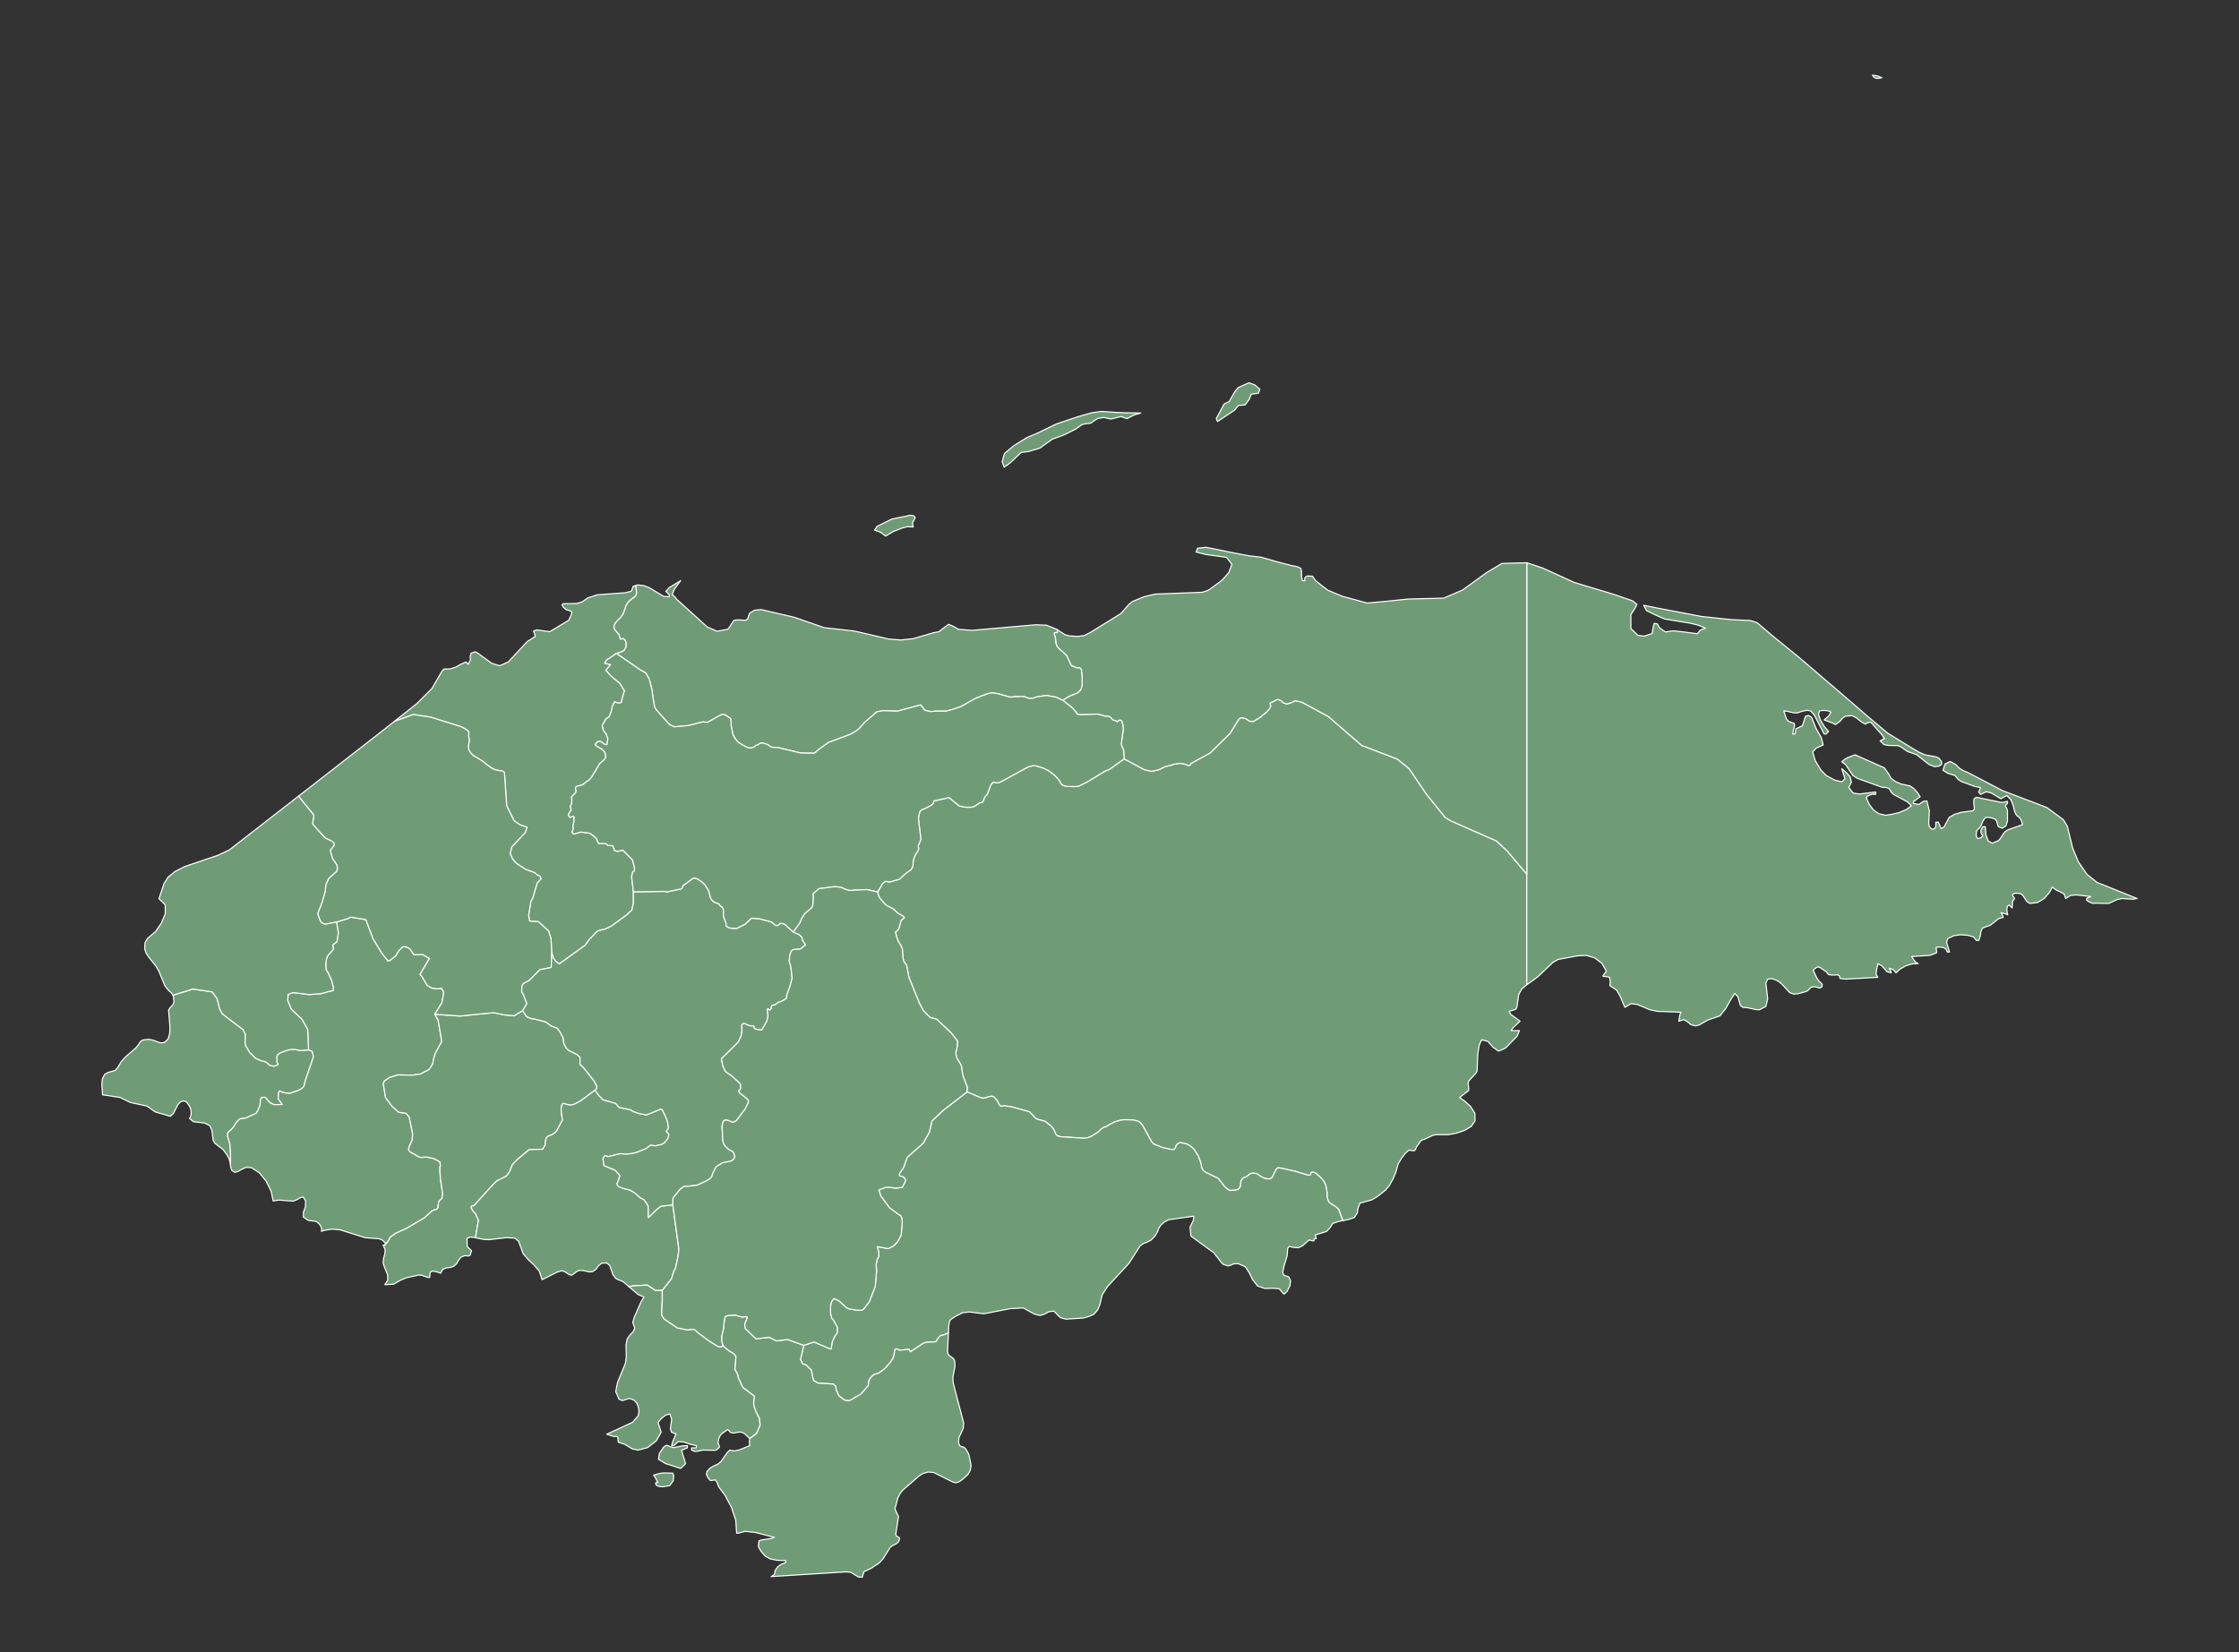 <?xml version="1.0"?>
    
<!--********* Copyright (c) 2024 Pareto Softare, LLC DBA Simplemaps.com ***************************************
************* Free for Commercial Use, full terms at  https://simplemaps.com/resources/svg-license ************
************* Attribution is appreciated! https://simplemaps.com *******************************************-->

<svg baseprofile="tiny" fill="#6f9c76" height="738" stroke="#ffffff" stroke-linecap="round" stroke-linejoin="round" stroke-width=".5" version="1.2" viewbox="0 0 1000 738" width="1000" xmlns="http://www.w3.org/2000/svg">
 <rect width="100%" height="100%" fill="#333333" stroke="none"/>
 <g id="features">
  <path d="M77.2 444.6l2.2-0.7 4.7-1.4 1.9-0.7 8.8 1.3 2.2 3.1 1.1 4.5 1.2 2.2 9.3 7.1 1 2-0.1 4 0.2 1.1 1.9 3.1 2.6 2.6 2.6 1.1 2 0.5 1.7 1.5 1.8 0.4 1.5-0.5 0.4-0.2-0.1-0.5-0.4-0.5 0-0.6-0.1-1.8 0.5-1.2 1.1-0.7 2.4-0.9 1.4-0.4 1.3-0.2 1.2 0 2.8 0.5 3.5-0.3 1.4 0.5 0.3 0.3 0.5 2.3-3.8 11.2-0.3 1.7-0.5 0.7-0.8 0.7-1.2 0.7-4.2 1.4-3.1-0.5-1-0.6-0.3 0-0.2 0.3-0.3 1.4 0 1.1 0 0.7 1.8 2.5-3.7 0.1-1.7-0.8-0.8-0.8-1.4-1.7-1 0-0.9 0.3-0.3 1.5-0.2 1.9-0.9 2.1-0.7 1.3-4.8 2.2-2.4 0.3-0.9 0.7-0.9 1-1.3 2.1-0.9 1-1 0.8-0.6 0.8-0.1 1.2 1.1 3.7 0.3 4.8-0.1 4.1-0.1-0.7-0.6-1.9-1.3-2.2-1.3-1.7-3.7-2.8-0.7-1.3-0.6-4.6-0.9-1.9-2.3-1.2-5-0.6-1.7-1.4 0.6-1.5 0.1-1.5-0.3-1.5-0.7-1.4-0.8-1.1-0.8-0.7-0.8-0.2-1.3 0.4-1.2 1.2-2.1 4.1-1.3 1.2-6.8-2-3.7-2.6-7.4-1.6-4.5-2.2-5.7-0.9-2.2-0.3-0.3-4.7 0.2-2.4 1-2 1.5-0.9 3.2-0.9 1.2-1.3 1.5-2.6 2-2.2 4.5-3.9 1.4-1.7 0.7-1.2 1.1-0.7 2.5-0.3 1.8 0.3 3.6 1.3 1.7-0.2 1.7-1.6 0.7-2.5 0.1-2.7-0.6-7.6 0.5-0.9 1.5-1.7 0.4-1.2-0.3-2.6-0.2-0.3z" id="HNOC" name="Ocotepeque">
  </path>
  <path d="M102.9 520l0.1-4.1-0.3-4.8-1.1-3.7 0.1-1.2 0.6-0.8 1-0.8 0.9-1 1.3-2.1 0.9-1 0.9-0.7 2.4-0.3 4.8-2.2 0.7-1.3 0.9-2.1 0.2-1.9 0.3-1.5 0.9-0.3 1 0 1.4 1.7 0.8 0.8 1.7 0.8 3.7-0.1-1.8-2.5 0-0.7 0-1.1 0.3-1.4 0.2-0.3 0.3 0 1 0.6 3.1 0.5 4.2-1.4 1.2-0.7 0.8-0.7 0.5-0.7 0.3-1.7 3.8-11.2-0.5-2.3-0.3-0.3-1.4-0.5-0.4-9.1-1.8-3.2-1-1.6-4.5-4.2-1.6-3.9 0-0.6 0.2-2.2 2.2-0.8 7.3 0.9 5.2-0.4 4.2-1.2 1.1-0.1 0.1-0.9 0-0.9-0.7-2.7-1.5-3.4-1-1.6-0.1-2.3 0.2-2 0.4-1.2 0.6-1.1 0.8-0.8 1.1-1.3 0.3-0.7-0.3-1.6 1.9-1.4 0.6-4-0.8-4.8 5.2-1.6 1.1-0.6 6.8 1.1 3.2 8.5 4 6.6 2.7 3.4 1.1-0.4 2.3-1.9 1.5-2.4 1.6-1.6 1.3-0.1 1.6 0.7 0.4 0.3 1.8 2.6 3.9-0.1 3 1.8-4.2 7.1 0.9 1 2.3 3.9 2.1 1.2 2.5 0.3 1.8-0.2 1 1.8-0.8 4.6-3.2 5.2 1.5 2.7 1.6 9.5-2.9 5.3-0.8 2.8-0.3 1.8-1.5 2.5-4 2.1-3.5 0.5-6.6-0.1-3.6 1.1-2.4 1.6-0.5 1.2 1 6.2 2.9 3.9 3 2.7 3.2 0.4 0.5 0.5 1 1.3 1.5 7.5-0.2 2.7-1.4 3.1-0.2 1.1 0.4 0.8 0.7 0.5 0.8 0.5 0.9 0.4 0.9 0.6 0.9 0.5 0.7 0.2 0.6 0.1 0.7-0.2 0.7 0 0.9 0 3.2 0.7 2.6 1.5 0.2 1.6-0.2 0.6 0 1.4 0 0.7 0.2 3.2 1 6.6-0.3 2.2-0.5 0.4-0.8 0.8-0.2 0.7-0.2 0.9 0 1.2-0.4 0.6-0.4 0.3-0.7 0.1-1.3 0.6-3.3 3-8.1 4.8-4.7 2.1-2.5 1.8-0.4 0.7-0.1 0.4-1.6 2.2-0.3 0.2 0-0.1 0.1-0.3 0.1-0.5-1.3-1.3-1.4-0.6-6.4-0.5-11.1-3.5-3.7-0.3-3.7 0.6-0.9 0.4 0-0.3 0.1-0.8-0.4-1.2-0.7-1-1-0.9-0.7-0.3-3.2-0.4-2.2-1.5 0-2.1 0.9-2.5 0.1-2.6-1-1.7-1.3 0.2-1.5 0.9-1.7 0.7-6.4-0.5-2.6 0.4-0.9-4.3-2.2-4.5-3.1-3.8-3.6-2.3-2.3-0.1-2 0.9-1.7 1-1.4 0.3-1.3-0.9-0.5-1.6-0.1-1.2z" id="HNLE" name="Lempira">
  </path>
  <path d="M171.9 556.2l0.3-0.2 1.6-2.2 0.1-0.4 0.4-0.7 2.5-1.8 4.7-2.1 8.1-4.8 3.3-3 1.3-0.6 0.7-0.1 0.4-0.3 0.4-0.6 0-1.2 0.2-0.9 0.2-0.7 0.8-0.8 0.5-0.4 0.3-2.2-1-6.6-0.2-3.2 0-0.7 0-1.4 0.2-0.6-0.2-1.6-2.6-1.5-3.2-0.7-0.9 0-0.7 0-0.7 0.2-0.6-0.1-0.7-0.2-0.9-0.5-0.9-0.6-0.9-0.4-0.8-0.5-0.7-0.5-0.4-0.8 0.2-1.1 1.4-3.1 0.2-2.7-1.5-7.5-1-1.3-0.5-0.5-3.2-0.4-3-2.7-2.9-3.9-1-6.2 0.5-1.2 2.4-1.6 3.6-1.1 6.6 0.1 3.5-0.5 4-2.1 1.5-2.5 0.3-1.8 0.8-2.8 2.9-5.3-1.6-9.5-1.5-2.7 11.4 0.8 8.5-0.9 6.4-0.6 4.9 1 4.3 0.4 1-0.7 2.7-1.6 2 2.8 0.8 0.3 1.4 0.5 1.1 0.1 5 1.3 2.5 1.8 2.7 1 1.3 1.8 1.2 2.3 0.2 0.6 0.1 1.5 0.3 1 1 1.8 1.1 1 3.5 1.7 0.9 0.8 0.6 0.6 0 1.5-0.1 1.5 1.7 1.6 4.7 6 1.1 2.1 0.1 0.5-0.1 0.5-0.1 0.4-0.6 0.5-6.5 4.8-1.8 1-1.8 0.8-1.5 0-1.1-0.2-1-0.4-0.8 0-0.4 0.8-0.3 2 0.6 4.6-2.4 4.5-0.8 1-1.4 1-1.7 0.6-0.9 0.8-0.5 1.9 0.1 1.1-1.2 2.1-6.1 0.2-5 4.2-2.4 2.4-1.3 3.2-1.2 1.7-0.4 0.4-4.2 2.1-1.5 1.5-8 8.8-0.9 0.9-0.5-0.2-0.4 0.4 0 0.7 0.9 1.5 1 1 1.3 2.9-1.3 7.5 0.2 0.3 0 0.1-0.3-0.1-2.2-0.3-1.5 0.6 0 0.5 0.1 3 0.3 0.5 1.3 1.2 0.3 0.4-0.7 2.1-1 0.2-1.2-0.2-1.8 0.7-0.9 1.1-0.6 1-0.5 0.9-1.2 1.1-1.6 0.5-1.7 0.2-1.6 0.6-1 1.8-1-0.4-1.1-0.3-1.2-0.2-0.9 0.1-0.5 0.5-0.1 0.9 0 0.9-0.2 0.4-1-0.1-2.4-0.9-1.4-0.1-5.8 1.3-2.7 1.2-2.7 1.6-3.9 0.2 1.3-2.1-0.1-2.4-1.6-3.9-0.4-1.5 0.3-2.2 0.5-1.8 0.1-1.8-0.7-1.6-0.2-0.4 0.6 0.1 0.2-0.1z" id="HNIN" name="Intibucá">
  </path>
  <path d="M212.6 553l0-0.1-0.2-0.3 1.3-7.5-1.3-2.9-1-1-0.9-1.5 0-0.7 0.4-0.4 0.5 0.2 0.9-0.9 8-8.8 1.5-1.5 4.2-2.1 0.4-0.4 1.2-1.7 1.3-3.2 2.4-2.4 5-4.2 6.1-0.2 1.2-2.1-0.1-1.1 0.5-1.9 0.9-0.8 1.7-0.6 1.4-1 0.8-1 2.4-4.5-0.6-4.6 0.3-2 0.4-0.8 0.8 0 1 0.4 1.1 0.2 1.5 0 1.8-0.8 1.8-1 6.5-4.8 1.5 2.2 2 2.1 5.7 1.6 0.2 0.3 1.3 1.5 0.4 0.1 4.5 0.9 1.6 0.9 2.9 1 1.6 0.2 1.2 0.3 6.5-2.7 0.7 0.5 1.8 3.9 0.4 1.2 0.5 2.9-1 1.6 1.2 1.2-0.5 1.9-1.4 1.8-0.6 0.5-1.3 0.5-2.3 0.5-2.2-0.3-1.9 1.5-1.4 0.6-3.1 1.2-1.8 0.4-2.3 0.3-3-0.2-5.4 1.3-0.9-0.3-0.2 0-0.4 0-0.3 0.3-0.5 1 0.5 3 5 2.1 2.1 2.4-0.8 2.4-0.3 0.6-0.2 0.7 0.2 0.6 0.5 0.6 2.4 0.9 1.5 0.3 1.7 0.6 1.6 1 2.5 2.2 1.6 0.8 1 1.4 0.9 1.5 0.1 5.1 3.8-3.7 1.9-1.4 5.2-0.5 2.7 19.7-0.3 2.9-1.1 5.3-0.4 1-0.4 0.6-1.1 3.5-4.1 5.2-3.1 0-3.6-2.4-6 0.3-2.2 0.4-2.3-2-0.9-0.5-2-0.8-0.8-0.5-1.2-1.7-1.4-4-1.4-1.1-2.2 0.1-1.4 1.2-1.2 1.6-1.5 1-1.4 0.1-2.8-0.6-1.5-0.1-1.1 0.4-1.9 1.4-0.7 0.4-1-0.3-2.1-1.4-0.8-0.2-0.4-0.1-2.1 0.6-6.7 3.4-1.2-3.8-2.4-2.8-2.7-2.5-2.1-2.5-2.1-5.6-1.7-1.4-3.8-0.2-7.6 0.9-2.4-0.1-3.5-0.7z" id="HNLP" name="La Paz">
  </path>
  <path d="M280.9 574.8l2.2-0.4 6-0.3 3.6 2.4 3.1 0 0 4.4-0.3 6.5 1.1 1.8 5.9 4 4.5 0.9 2.7-0.3 0.5 0.2 0.7 0.5 0.4 0.5 5.2 3.9 3.8 2.4 1.5 0.5 1.1-0.7 0.3 0.4 2.6 2.1 1.2 0.6 1 0.8 0.7 1-0.4 5.9 0.7 1.1 0.6 1.3 0.1 1 2.1 4.5 5.2 3.9-0.4 3.1 0.2 1.4 0.8 2.3 1.6 3.1 0.3 3.1-1.6 3.7-3 2.2 0 0.1-2.1-2-1-0.7-1.4-0.3-2.9 0.5-1.1-0.2-1.4-1.4-2.5 1.8-0.8 0.8-0.7 1.5-0.3 2 0.5 1.1 0.1 0.8-1.4 1.2-0.9 0.1-5.1-0.1-2.3 0.5-1.3 0.1-1.4-0.6 0-1 2.1 0 0-1-2.7-0.6-2.9-1-2.5-0.2-1.9 1.8-1 0 0.3-1.4 1.6-3.8-2-0.8-0.5-1.6 0.6-4.2-0.8-2.3-1.8 0.4-2.1 1.7-1.4 1.7 1.4 4.3-2.2 3.9-3.9 3-4.2 1.1-2.6-0.5-3.4-2.1-2.8-0.9-0.2-1.1 0-1-0.5-0.5-1.4 0-1-0.3-2.1-0.7 11.5-5.3 2.5-2.9 0.4-1.9-0.3-2-0.7-1.8-1.2-1.3-2.1-0.8-3.1 1-1.5-0.6-1.5-3.4 0.8-4.1 3.5-8.5 0.4-2.7-0.1-5.6 0.5-2.6 1.3-1.9 1.4-1.4 0.7-1.6-0.9-2.5 0.7-2.4 3-6.8 1.3-2.2-2.6-1.1-4.1-3.5z m19.6 83.3l0.4 1.1-0.2 2.3-1.6 2.2-3.2 0.5-1.7-0.2-0.7-0.3-0.6-0.5 0-0.9 1 0-0.5-0.8-0.9-1.7-0.6-0.8 2.4-0.7 1.9-0.3 4.3 0.1z m-1.1-11.8l1.5 0.4 3.9-0.8 2.2-0.1 0 1-2.6 1.1 1.8 6-2.2 2.1-6.8-2.2-3.1-1.9 0.4-2.6 1.9-2.8 1.3-0.9 1.7 0.7z" id="HNVA" name="Valle">
  </path>
  <path d="M681.9 439.9l-0.3 0.2-2 1.8-1.3 2.4-0.8 5.6-0.4 0.9-0.8 0.3-2.3 0.7 0.8 1.4 4.1 3-3.2 3-0.8 1.2 3.7 0-0.2 0.5-0.8 2-5.2 5.3-3.1 1.4-2.5-1.8-2.3-2.6-2.7-0.7-1.1 2.2-0.7 4.1-0.3 7.7-0.5 0.9-3.3 3.6-0.2 1 0.3 2.3-0.1 0.9-4 3.1 2.3 1.6 2.6 2.4 1.9 3 0.1 3.4-1.7 2.5-3 1.8-3.6 1.2-3.6 0.7-5.5 0-1.5 0.3-3.5 1.7-1.4 0.4-0.8 0.8-0.6 1-1 1.3-0.4 1.1-0.4 0.5-0.6 0.1-1.6-0.3-0.6 0.2-1.4 1.3-1.7 2.2-1.4 2.4-1.1 3.8-1.2 2.9-1.6 2.9-1.7 2.1-3.8 3-2.4 1.4-5.3 1.5-0.8 2-0.4 2.4-1.3 2-2.7 0.9-2.4 0.5-0.1-0.1-1.8-4.9-0.6-0.6-1.1-0.9-1.2-0.7-1.5-1.1-0.5-1.2-0.3-1.5 0-1.7-0.6-3.2-0.9-1.8-1.4-1.6-2.3-2-1.2-0.4-0.7 0.2-0.3 1.1-0.4 0.1-1-0.1-5.6-1.7-6.9-1.5-0.9 0.1-0.6 0.7-1.7 3.5-0.7 0.5-0.9 0.2-1.9-0.3-1.5-0.8-1.9-1.3-1.4-0.2-1.2 0.1-0.7 0.4-0.5 0.5-0.7 0.5-1.5 0.6-0.5 0.5-0.3 0.5-0.3 0.7-0.1 1.6-0.2 0.7-0.4 0.6-0.7 0.6-1.1 0.3-2 0.1-1-0.2-1.7-1.4-2.9-3.8-5.5-2.6-1.2-0.9-0.7-1.2-0.2-1.4-0.6-2-0.8-2-1.9-3-1.5-1.3-1.5-0.9-2.6-0.6-0.6 0-0.7 0.2-0.5 0.4-0.4 0.5-0.5 1.3-0.5 0.6-1.3 0-3.7-0.8-4.1-1.6-1-1.1-3.9-7.1-1.3-1.6-1.3-0.6-1.9-0.4-3.8-0.1-1.5 0.2-2.8 0.8-2.1 1.1-1.6 1-0.8 0.2-0.8 0.4-0.7 0.5-1.4 1.4-3.3 2-1.1 0.4-1.7 0.3-10.7-0.7-1.3-0.4-0.7-0.6-0.9-2.1-0.7-1-0.6-0.7-2.7-2.1-3.4-0.9-0.6-0.3-2.9-3-8.2-2.3-3.1-0.4-1 0.2-0.7-0.1-0.6-0.7-0.7-1.5-1.4-1.7-0.7-0.4-0.5-0.1-1.6 0.3-0.4 0.2-0.5 0.2-1.4 0.2-0.9-0.2-6.2-2.6 0.1-2.1-1.9-5.1-0.4-2.1-0.3-2.2-0.5-1.1-1.5-2.4-0.4-1.4-0.1-1.3 0.6-2.4 0.1-2.7-2.8-3.6-5-4.7-1.4-1.4-2.8-0.7-1.3-1.1-2-2.2-1.7-3.2-4.6-11.3-1.1-5.6-1.2-1.6-0.4-1.6-0.3-4.1-0.7-1.6-1-1.6-0.5-1.1-0.9-3.2 1.4-1.2 1.2-4.1 1.4-1.1-0.3-0.4-0.6-0.5-2.1-1.2-1.7-1.7-3.4-1.8-1.3-1.3-1.5-1.9-0.6-1-0.4-1.7 2.1-3.7 0.5-0.5 0.9-0.6 0.7 0.1 1.1 0.2 4.4-1.2 2.9-2.7 2.2-1.5 0.8-1.3 0.2-1.2 0-1 0.2-1 0.3-1 0.6-1.4 1.1-1.6 0.3-0.9-0.1-0.6-0.1-0.6 0.1-0.4 1.1-2.6-1.1-9.1 0.1-1.2 0.5-2.1 0.5-0.6 0.6-0.4 1-0.3 2.1-1.1 0.5-0.2 1.3-1 0.3-1.2 6.8-1.5 4.5 3.7 1.2 0.3 1.6 0.3 2.7 0 1.1-0.3 0.9-0.5 1.5-1.1 1.5-0.4 0.9-2.2 1.2-1.4 1.4-3.8 0.6-0.9 0.7-0.6 0.6 0.1 0.7 0.2 0.8 0 1.1-0.4 12.3-6.7 1.9-0.5 1.6 0 3.5 1.1 2.1 1.1 1.8 1.3 1.4 1.2 1.2 1.3 0.7 1 0.4 0.9 0.9 0.8 1.7 0.5 3.5 0.1 1.9-0.2 3.8-1.9 8.1-4.9 1.8-0.7 6.6-4.7 8.9 4.8 3.4 0.8 3.3-0.8 2.8-1.4 2.4-0.5 1.3-0.5 2.6-0.4 1.4 0.1 1.2 0.3 1.1 0.5 0.9 0 0.6-0.9 8.4-4.6 8.9-8.7 3.6-5.8 0.6-0.9 1-0.4 1 0.2 1 0.3 1.7 1.1 1.6 0.1 2.9-1.8 3.1-2.5 1.2-1.4 0.5-1.1-0.3-1.4 3.2-1.6 0.8 0.1 1 0.4 0.9 0.9 1.5 0.6 1.1-0.3 1.5-0.5 1.2-0.7 3.1 0.7 11.8 6.4 14.9 12.9 15.9 6.1 5.2 4.2 7.8 11.5 8.4 10.4 2.5 1.5 20.4 9 4.8 4.5 8.7 10.3 0 13.3 0 35.9 0 0.2z" id="HNOL" name="Olancho">
  </path>
  <path d="M681.9 439.9l0-0.2 0-35.9 0-13.3 0-139.1 7.2 2.4 14 6.4 17.6 5.3 8.4 2.9 2 1.6-0.9 1.8-1.8 2.8 0 2.4 0 3.8 3.1 3 2.8 0.4 3.6-1.2 0.5-3.1 0.4-1.4 1.4 0.2 1 1.8 2.6 1.8 3.7-0.5 3.5 0.4 7.1 0.9 1.3-1.6 2.3-0.9-3.1-1.3-3.7-0.9-11.5-1.9-4.3-1.9-3.7-1.8-1.3-2.4 5.9 1.2 20 3.8 13.1 1.4 8.7 0.4 3 1 7.9 6.7 10.7 8.7 15.8 13.5 15.4 13.3 8.6 7.2 11.1 6.8 2.7 1.6 2.7 1.2 5.1 0.9 1.3 0.7 1 1.4 0.1 1.2-1 0.8-2.1 0.3-2.6-1-5.5-4.4-4.1-1.4-2.8-2-1.4-0.6-4.4-0.1-1.9-0.4-1.7-1.7 0.7-0.2 0.6-0.5 0.7-0.2-1.3-1.9-4.8-5.4-1 0-1.6 0.8-1.9-1.2-2.1-1.7-1.9-0.9-3 0.3-1.3 1-1.1 1.3-2 1.4-1-0.6-4-1.5 1.9-1.6 0.7-1 0.4-0.9-0.7-0.4-1.6-0.3-1.7 0-1.1 0.2-0.4 1.6 0.9 2.6 1.7 2.8 1.9 2.2-0.4 0.3-0.1 0.1-0.2 0.2-0.3 0.5-1 0-4.4-8.5-1.6-1.8-1.6-0.3-2 0.4-2.5 0.8-1.7-0.1-2.5-0.6-1.7-0.2 1.1 3.4 0.9 1.2 2.7 1 0.1 1.2-0.5 1.7-0.3 1.8 1 0 0.4-2.3 2.9-1.4 1.4-4.2 1.3-0.4 1.4 0.8 2 5 2.3 4 0.9 3.4-3.1 1.4-1.6 1.7 1.1 3.8 2.5 4.2 2.5 2.6 3.8 2 3.1 0.8 1.4-1.4-1.4-4.5 1.9 1.6 1.8 2 0.6 2.4-1.2 2.4 2 2.5 2.9 0.4 7.1-0.9 0 1.1-1.4-0.1-1 0.3-1.6 0.8 0 0.9 1.2 2.6 1.8 2.4 2.4 1.7 3.1 0.7 2.6-0.4 3.4-0.8 3.3-1.4 2.2-1.6-1.8-1.8-6.2-3.3-1.1-1.1-0.5-1-0.6-0.7-1.3-0.3-1.6-0.1-11.1-4-1.9-1.2-3.3-4.9-1.7-1.3 1.3-1.1 1.4-0.8 3.2-1.2 13.1 5.8 2.1 3 0.8 1.6 2 1.5 2.5 1.1 4.1 0.9 1.7 1.2 1.5 1.7 1.3 1.9-1 0.7-1.2 1-0.8 0.4 0 0.9 2.4 0.5 2-1.4 1.6-0.2 1.1 4.4-0.3 5.6 0.3 1.5 1.1 1.1 1.1-0.1 0.7-1 0-2 1.1 0 1.3 2.9 1.2-0.7 2.4-4.4 2.3-1.3 3-0.9 5.2-0.7 0.7-0.7-0.3-3.5 0.2-1.2 1-0.6 0.9 0.1 1.1 0.3 9.4 1.9 2.5-0.5 0 0.9-0.9 0.9 0.1 0.6 0.5 0.7 0.3 1.1 0 4.5-0.7 2.3-1.7 1-1.7-0.7-0.8-2.6-0.5-0.7-1.3-0.5-1.5-0.3-1.2-0.1-0.9 0.6-0.8 1.4-0.9 2.2-0.7 0.8-0.6 0.5-0.5 0.7-0.2 1.6 0.3 1.4 0.9 0.3 1-0.5 0.8-0.7-0.8-1.2-0.1-1 0.3-0.9 0.6-1 1.1 0 0.3 3.7 1 2.7 1.8 1 2.8-1.2 0.8-0.9 1.4-2.2 0.8-0.9 1.2-0.8 6.5-2.3-0.1-0.6-0.6-1.6-0.6-0.9-0.9-0.7-0.8-0.9-0.6-1.5-0.5-2.2-1.1-2.8-1.8-1.8-2.7 1.4-4.3-2.6-2.2-0.5-2.5 1.2-0.9-1.1 0.3-0.5 0.6-1.5-2.4-0.4-6.3-2.3-1.3-0.9-1.5-1.8-3.1-0.9-2.2-1.4 0.9-2.8 2.3-1.1 2.3 1.2 2.1 2 1.7 1 1.6 0.6 15.7 8.2 19.7 7.5 7.5 5.5 1.7 2.9 2.4 9.7 2.5 6.1 3.9 5.7 4.5 3.6 17.9 7.2-1.9 0.3-4.9-0.3-2 0.4-3.9 1.8-6.4-0.1-0.6 0.1-1.8-0.7-1.1-0.8 0.1-0.8 1.8-0.8-6.5-0.7-2.5 0.2-2.2 1.4-0.7-2-1.6-0.9-1.8-0.8-1.9-1.4-1.4 2.6-2.2 2.5-3 1.8-3.4 0.4-1.3-0.8-1.8-2.7-0.8-0.8-1.9-0.3-1.5 0.2-0.5 0.7 1 1.5-0.8 1-0.2 0.9-0.1 2.3-1.4-1.3-0.8 0.6-0.2 1.8 0.4 2-0.8-0.4-2.2-0.6 0.4 0.5 0.4 1 0.2 0.6-2.1 0.6-3.6 2.9-3.6 1.3-0.7 1.7-0.3 2-0.6 1.8-1.1 0-1.2-1.5-2.7-0.8-3.3-0.2-2.8 0.4-2.8 1.3-0.5 1.7 1.3 4.3-1 0-0.6-1.3-1.1-0.7-1.5-0.2-1.8 0.1 0.3 2.4-3 1.2-8.2 0.5 1.1 1.7 0.7 0.8 1.1 0.7-2.7 0.1-2.9 0.9-2.6 1.5-1.7 1.6-0.9-1.1-0.5-0.4-0.6-0.2-1-0.4 0.7 1.4 0.2 0.7-1.9-0.5-2.3-2.6-1.8-1-0.7 3.5 0 1.4 0.7 1.2-14.4 0.8-2.5-0.3-0.3-1.2-0.7-0.4-2.5 0.1-1.5-0.2-0.6-0.5-0.4-0.7-3.3-2.2-1.1 0.1-1.6 1.3 1.7 3.6 1 1.4 1.3 1.2 0 1.2-1 0.6-0.6-0.1-0.7-0.3-1.2-0.2-1.3 0.2-0.8 0.7-0.6 0.7-0.8 0.5-3.6 1-2.1 0.2-1.8-0.7-3.5-3.8-1.1-0.9-1.3-0.8-2-0.7-1.9 0.2-0.8 1.8 0.8 7-0.8 3.4-2.9 1.5-1.7-0.1-3.5-0.8-2.2-0.2-1.1-0.8-1.1-3.9-1.4-1.5-1.9 2.9-2.1 3.8-2.6 3.3-5.5 1.9-3.8 2.2-1.6 0.4-2.2-0.6-1.5-1.3-1.6-0.9-2.2 0.7 0.5-3 0.5-1-10.6-0.4-3.3-0.7-5.7-2.4-2.8-0.3-2.7 1.6-2.2-5.2-1.5-2.5-3-2 0.2-2-0.4-1.8-2.9-0.4 0.1-0.3 1.1-1.5 0.4-0.4-2.1-3.6-3.2-2.4-3.8-1.1-3.8 0.2-8.7 1.6-2.4 1.4-6.7 6.4-2.6 1.9-2.3 1.6z" id="HNGD" name="Gracias a Dios">
  </path>
  <path d="M431.9 487.8l6.2 2.6 0.9 0.2 1.4-0.2 0.5-0.2 0.4-0.2 1.6-0.3 0.5 0.1 0.7 0.4 1.4 1.7 0.7 1.5 0.6 0.7 0.7 0.1 1-0.2 3.1 0.4 8.2 2.3 2.9 3 0.6 0.3 3.4 0.9 2.7 2.1 0.6 0.7 0.7 1 0.9 2.1 0.7 0.6 1.3 0.4 10.7 0.7 1.7-0.3 1.1-0.4 3.3-2 1.4-1.4 0.7-0.5 0.8-0.4 0.8-0.2 1.6-1 2.1-1.1 2.8-0.8 1.5-0.2 3.8 0.1 1.9 0.4 1.3 0.6 1.3 1.6 3.9 7.1 1 1.1 4.1 1.6 3.7 0.8 1.3 0 0.5-0.6 0.5-1.3 0.4-0.5 0.5-0.4 0.7-0.2 0.6 0 2.6 0.6 1.5 0.9 1.5 1.3 1.9 3 0.8 2 0.6 2 0.2 1.4 0.7 1.2 1.2 0.9 5.5 2.6 2.9 3.8 1.7 1.4 1 0.2 2-0.1 1.1-0.3 0.7-0.6 0.4-0.6 0.2-0.7 0.1-1.6 0.3-0.7 0.3-0.5 0.5-0.5 1.5-0.6 0.7-0.5 0.5-0.5 0.7-0.4 1.2-0.1 1.4 0.2 1.9 1.3 1.5 0.8 1.9 0.3 0.9-0.2 0.7-0.5 1.7-3.5 0.6-0.7 0.9-0.1 6.9 1.5 5.6 1.7 1 0.1 0.4-0.1 0.3-1.1 0.7-0.2 1.2 0.4 2.3 2 1.4 1.6 0.9 1.8 0.6 3.2 0 1.7 0.3 1.5 0.5 1.2 1.5 1.1 1.2 0.7 1.1 0.9 0.6 0.6 1.8 4.9 0.1 0.1-1.3 0.2-3.2 1-1.4 2.1-1.4 1.5-5.1 1.6 0.5 1.6-0.5 0.1-0.4 0-0.2 0.2 0.1 0.7-0.9 0-1.3-0.4-2.9 2.6-1.9 0.9-2.6-0.2-1.5-0.4-0.7 0.9-0.2 3.2-1.4 4.6-0.6 2.9 0.5 1.3 2.2 0.7 0.8 1.7-0.3 2.3-1.2 2.4-1 1-0.3 0.3-0.1-0.1-0.3-0.1-1.9-2.2-3-0.2-3.4 0.1-3.2-1.1-2.3-2.9-1.5-3.1-1.7-2.6-3.2-1.4-2 0.1-1.3 0.6-1.3 0.3-2.1-0.7-0.9-0.9-3.2-4.2-10.3-7.5-0.4-4 1.6-3.3 0-1.6-11.2 1.6-2 1.1-1.6 1.5-0.8 1.3-0.5 1.4-1.1 1.9-1.7 1.8-1.8 1-1.7 0.6-1.5 1.1-5 7.8-9.6 10.4-2.3 3.6-1.1 4.5-0.9 2.2-1.7 2-2.2 1-2.6 0.7-7.6 0.5-1-0.2-1.4-0.4-0.8-0.6-2.3-2.4-2.2 0.3-1.9 1-2.1 0.7-2.6-0.7-4.9-2.7-5.7 0.3-11.9 2.3-6.4-0.8-3 0.3-3.3 1.7-1.7 1.1-0.7 0.6-0.3 1-0.3 2-0.1 2.7-0.1 0-2.1 0.9-1.2 0.2-1 0.9-1.2 1.9-1 0.1-1.1 0-2.5 0.2-1.2 0.5-5.6 3.7-0.6-1.1-4.3 0.4-0.7-0.4-1-0.2-0.3 0.5-0.5 2.7-0.6 1.4-1.1 1.6-2.3 2.6-1.6 1.2-1.2 0.8-2.1 0.7-1.6 1.5-0.6 1.2-0.3 2.2-3.3 3.8-4.5 2.6-1 0.4-1.8-0.3-2.6-2-1.2-2.8-0.1-1.4-1.2-1-6.7-0.4-2.1-1.2-0.4-1.8-0.6-2.9-0.9-0.8-1.3-1.4-1.6-0.5-1-2 1.5-6.3 4.6-1.5 6.9 3 0.7 0.1 0.1-0.6 0.4-2.6 1.1-2.4 1.1-1.6 0.1-2.4-1.7-3.1-0.9-1.1-0.4-1.6-0.1-2.1 0.1-2.1 0.3-1.2 0.2-0.5 1-1.2 2.2 1 3.3 3 1.2 0.6 3.5 0.6 2.3 0 0.7-0.5 2.5-3.2 2.7-6.9 0.6-6.9-0.2-2.9 0.4-2 0.7-1.5 0.1-1.2-0.1-1.1-0.6-2.2 5 0.9 2.4-1.3 1.7-1.8 1.6-3 0.5-6-0.3-1.6-0.4-1-1.1-0.6-4-3-3.8-5.2-0.9-2.7 3.1-1.2 2 0 2.3 0.4 3.1-0.4 1.5-3-0.2-0.6-0.5-0.7-0.8-0.5-1.2-0.3-0.2-0.6 0.3-0.7 1.6-2.3 1.7-4.7 7.1-6.3 2.8-5 1.1-4.9 4.8-4.6 10.9-8.4z" id="HNEP" name="El Paraíso">
  </path>
  <path d="M334.9 642.7l0-0.1 3-2.2 1.6-3.7-0.3-3.1-1.6-3.1-0.8-2.3-0.2-1.4 0.4-3.1-5.2-3.9-2.1-4.5-0.1-1-0.6-1.3-0.7-1.1 0.4-5.9-0.7-1-1-0.8-1.2-0.6-2.6-2.1-0.3-0.4-0.6-2 0-2.1 0.8-3.3 0.4-3.9 0.4-1.7 1.6-0.5 2.9-0.1 1.7 0.5 1.6 0.4 0.7-0.2 0.8 0 0.6 0.2-0.1 0.6-1.1 2.5 0.3 2 2.8 2.7 2 1.9 5.9-0.7 1.7 0.9 1.5 0.7 5-0.6 7.2 2.6-1.5 6.3 1 2 1.6 0.5 1.3 1.4 0.9 0.8 0.6 2.9 0.4 1.8 2.1 1.2 6.7 0.4 1.2 1 0.1 1.4 1.2 2.8 2.6 2 1.8 0.3 1-0.4 4.5-2.6 3.3-3.8 0.3-2.2 0.6-1.2 1.6-1.5 2.1-0.7 1.2-0.8 1.6-1.2 2.3-2.6 1.1-1.6 0.6-1.4 0.5-2.7 0.3-0.5 1 0.2 0.7 0.4 4.3-0.4 0.6 1.1 5.6-3.7 1.2-0.5 2.5-0.2 1.1 0 1-0.1 1.2-1.9 1-0.9 1.2-0.2 2.1-0.9 0.1 0-0.4 8 0.2 1.3 0.6 0.8 0.6 0.4 1.3 1 0.5 1 0.1 2.4-0.9 4.8 0.1 2.5 4.7 18-0.2 2.4-1.9 4.1-0.2 2.2 0.5 1.4 0.9 0.5 1 0.2 0.9 0.9 1.1 1.9 0.3 0.9 0.9 4.3-0.3 2.3-1.2 2-2 1.8-1 0.8-1.1 0.7-1.3 0.3-1.4-0.4-8.4-4.2-2.5-0.2-2.4 0.7-1.9 1.3-7 6.1-1.2 1.5-1 2-1.1 4.2-0.2 0.4 0.3 0.9 1.1 2.4 0.2 0.3-1.2 7.9 0.3 1 0.9 0.3 0.5 0.6-0.4 1.4-0.7 0.8-2.1 1.1-0.9 0.6-3.4 5.4-1.7 1.8-3.7 2.4-3 1.4-0.8 2.5-1.7-0.1-3.4-2.1-2.1-0.2-33.5 2.1 0.1 0 1.4-1 0.4-1.9 1.1-1.5 1.5-1.1 2-0.7 0-0.9-4-0.2-2.9-0.6-2.2-1.2-1.9-2.2-0.9-1.5-0.3-0.8 0.3-2.4 0.9-0.3 4.5-0.7 1.5-0.5-8.5-2.2-4.7-0.5-2.8 0.8-0.9 0-0.4-5.8-2-5.9-2.8-5.2-2.8-3.8-0.9-2.3-0.2-0.2-0.4-0.6-0.8 0.1-1 0.2-0.7-0.2-1-1.4-0.5-1.2 0.2-1.2 1.3-1.4 1.2-0.8 2.5-1.2 1.3-1.1 2.9-4.1 1.1-1 1.9 0.4 2.3-0.5 4.7-1.9-0.2-1.2 0-0.9 0.2-1z" id="HNCH" name="Choluteca">
  </path>
  <path d="M176.2 322.2l10-7.9 6.7-6.7 4.4-7.6 0.9-1.1 3-0.1 2.4-0.8 2.1-1.2 2.5-1.1 0.9 1.1 1-2-0.1-1.6 0.4-1.4 1.7-0.6 0.9 0.3 6.6 4.8 3.6 1.1 3.8-1.7 8.5-9.1 3.6-2.3-0.8-2.4 1.4-0.5 5.8 0.8 8.5-5.1 1-2.1 0.4-1.5-0.9-0.7-1.6-0.4-1.3-1.1-0.6-1.1 0.5-0.5 6.2-0.1 2.4-0.8 2.4-1.7 4.3-1.4 12.5-0.9 2.7-0.7 0.8-2.2 1.2-0.3 0.4 3.6-0.8 1.4-1.4 0.9-1.6 1.5-0.9 1.4-1.3 3.7-1 1.5-2.3 2.4-0.8 1.3 0 1.6 2.2 2.6 0.6 2 1.2-0.3 0.9 0.7 0.5 1.4-0.1 1.7-0.9 1.6-1.3 0.7-2.1 0.6-4.4 3-0.8 1.4 2.6 0.6-2.1 2.5 2.4 2.7 3.8 3.1 2.2 3.5-0.3 0.5-1.1 3.9 0.1 0.5-0.9 0.5-1.1-0.1-0.8-0.3-0.5-0.1-0.9 2-0.6 2.5-0.8 2.1-1.5 1-1.6 2.9 0.5 2.1 1.3 1.8 0.7 2-0.4 2.7-1.1-0.2-1.6-1.2-1.6 0-1 1.4 1 0.8 1.8 1 1.5 1.4 0.5 2.1-0.6 1.3-2.1 1.8-3.6 6-1 1.2-0.6 0.5-0.6 0.3-1.4 1.1-0.8 0.5-2 0.5-0.7 0.4-0.2 0.5 0.1 0.4 0.2 0.5 0 0.6-0.4 0.7-1.7 1.8 0.2 1 0 1.1-0.2 1-0.4 1 0.3 1.6-1.3 2.2 0.7 1.1 0.5-0.1 0.9-0.4 0.4 0.2 0.1 0.2 0 1.8-0.5 2.2 0.2 1-0.5 1.5 0 0.6 0.7 0.5 3-0.9 2.7 0.3 1.6 0.3 2.2 1.7 0.6 0.7 0.4 0.7 0.1 0.6 0.4 0.7 0.8 0.1 2.2 0 0.6 0.3 0.5 0.5 0.5 0.1 1.7 0.1 0.4 0.6 0.4 1.4 0.8 0.4 0.7 0.1 2.3-0.5 4.3 4.3 0.2 1 0.5 1.6 0.2 1.2 0 0.7-0.2 0.6-0.6 0.4-0.3 1.1-0.2 0.9 0.8 6.8 0 5-0.7 3.2-2.4 2.2-6.7 4.9-2.7 1.3-3.2 0.8-0.6 0.4-3.2 3.3-2.1 2.8-11.5 8.3-1.6-1.1-1-1.4-0.8-2.5-0.3-6.2-1.1-3.5-4.6-4.2-3.2-0.1-0.7-0.2-0.4-2.5 1-6.3 0.8-1.3 2-6.8 1.8-2-0.6-1.1-1-0.4-1-0.9-1-0.5-3.3-1.2-4.2-2.7-1.7-2-1.1-2.5 0.8-2.9 6-6.4 0.8-2.4-2.9-0.9-1.9-1.2-1.1-0.9-3.2-6.5-1-14.7-0.5-0.7-3.6-0.7-1.5-0.7-2-1.4-2.2-1.8-4.3-2.6-0.9-1-0.7-1-0.3-0.8-0.1-0.9 0.1-1.1 0.3-1.8-0.1-0.8-0.2-1.4 0.1-1.3-0.2-0.6-1-0.8-2.1-1.2-13.7-4.3-7.8-1.2-8.3 3-0.1 0z" id="HNCR" name="Cortés">
  </path>
  <path d="M194.2 453.1l3.2-5.2 0.8-4.6-1-1.8-1.8 0.2-2.5-0.3-2.1-1.2-2.3-3.9-0.9-1 4.2-7.1-3-1.8-3.9 0.1-1.8-2.6-0.4-0.3-1.6-0.7-1.3 0.1-1.6 1.6-1.5 2.4-2.3 1.9-1.1 0.4-2.7-3.4-4-6.6-3.2-8.5-6.8-1.1-1.1 0.6-5.2 1.6-5.1 1-0.9-0.3-0.9-0.6-0.5-0.9-0.3-0.9-0.3-0.7-0.4-1.4 1.9-4.9 1.5-5.2 0.2-2.7 1.3-2.9 3.5-3.1 0.4-1.1-0.1-1.1-0.3-0.9-1.2-1.8-0.6-0.8-1-3.7 1.8-2.4-0.1-0.5-0.3-0.7-1.2-0.8-2.4-1.1-3-3.2-2.7-3.1 0.3-2.1 0.2-0.9-0.1-1.2-6.2-7.6-0.4-0.7 12.6-9.8 12.7-9.9 12.7-9.9 4.8-3.8 0.1 0 8.3-3 7.8 1.2 13.7 4.3 2.1 1.2 1 0.8 0.2 0.6-0.1 1.3 0.2 1.4 0.1 0.8-0.3 1.8-0.1 1.1 0.1 0.9 0.3 0.8 0.7 1 0.9 1 4.3 2.6 2.2 1.8 2 1.4 1.5 0.7 3.6 0.7 0.5 0.7 1 14.7 3.2 6.5 1.1 0.9 1.9 1.2 2.9 0.9-0.8 2.4-6 6.4-0.8 2.9 1.1 2.5 1.7 2 4.2 2.7 3.3 1.2 1 0.5 1 0.9 1 0.4 0.6 1.1-1.8 2-2 6.8-0.8 1.3-1 6.3 0.4 2.5 0.7 0.2 3.2 0.1 4.6 4.2 1.1 3.5 0.3 6.2-0.2 6.6-5.1 1-4.5 4.6-0.8 0.6-1.6 0.7-0.8 0.7-0.3 1.1-0.1 2.1 0.9 1.6 1.4 3.8-1.9 3.1-2.7 1.6-1 0.7-4.3-0.4-4.9-1-6.4 0.6-8.5 0.9-11.4-0.8z" id="HNSB" name="Santa Bárbara">
  </path>
  <path d="M77.2 444.6l-0.6-1-1.4-1.2-1.6-2.1-2.7-6.6-1.4-2.3-2.9-3.6-1.3-1.9-0.7-2.1 0.2-2.8 1.1-1.8 3.6-3.1 1.4-2 1.1-1.6 1.8-4.3 0-4-2.8-2.7 2.3-6.9 1.8-2.8 2-1.6 0.9-0.8 4.5-2.3 14.8-5 5.1-2.4 18.4-14.3 12.6-9.8 0.4 0.7 6.2 7.6 0.1 1.2-0.2 0.9-0.3 2.1 2.7 3.1 3 3.2 2.4 1.1 1.2 0.8 0.3 0.7 0.1 0.5-1.8 2.4 1 3.7 0.6 0.8 1.2 1.8 0.3 0.9 0.1 1.1-0.4 1.1-3.5 3.1-1.3 2.9-0.2 2.7-1.5 5.2-1.9 4.9 0.4 1.4 0.3 0.7 0.3 0.9 0.5 0.9 0.9 0.6 0.9 0.3 5.1-1 0.8 4.8-0.6 4-1.9 1.4 0.3 1.6-0.3 0.7-1.1 1.3-0.8 0.8-0.6 1.1-0.4 1.2-0.2 2 0.1 2.3 1 1.6 1.5 3.4 0.7 2.7 0 0.9-0.1 0.9-1.1 0.1-4.2 1.2-5.2 0.4-7.3-0.9-2.2 0.8-0.2 2.2 0 0.6 1.6 3.9 4.5 4.2 1 1.6 1.8 3.2 0.4 9.1-3.5 0.3-2.8-0.5-1.2 0-1.3 0.2-1.4 0.4-2.4 0.9-1.1 0.7-0.5 1.2 0.1 1.8 0 0.6 0.4 0.5 0.1 0.5-0.4 0.2-1.5 0.5-1.8-0.4-1.7-1.5-2-0.5-2.6-1.1-2.6-2.6-1.9-3.1-0.2-1.1 0.1-4-1-2-9.3-7.1-1.2-2.2-1.1-4.5-2.2-3.1-8.8-1.3-1.9 0.7-4.7 1.4-2.2 0.7z" id="HNCP" name="Copán">
  </path>
  <path d="M681.9 390.5l-8.7-10.3-4.8-4.5-20.4-9-2.5-1.5-8.4-10.4-7.8-11.5-5.2-4.2-15.9-6.1-14.9-12.9-11.8-6.4-3.1-0.7-1.2 0.7-1.5 0.5-1.1 0.3-1.5-0.6-0.9-0.9-1-0.4-0.8-0.1-3.2 1.6 0.3 1.4-0.5 1.1-1.2 1.4-3.1 2.5-2.9 1.8-1.6-0.1-1.7-1.1-1-0.3-1-0.2-1 0.4-0.6 0.9-3.6 5.8-8.9 8.7-8.4 4.6-0.6 0.9-0.9 0-1.1-0.5-1.2-0.3-1.4-0.1-2.6 0.4-1.3 0.5-2.4 0.5-2.8 1.4-3.3 0.8-3.4-0.8-8.9-4.8-0.3-4-0.9-2-0.1-0.8 0.9-6.7-0.3-2.1-0.4-1.2-0.4-0.4-0.7-0.1-0.3 0.2-0.3 0.4-0.1 0.2-0.2 0-0.2-0.2-0.4-0.2-0.3-0.2-0.5-0.1-0.4-0.1-0.4-0.3-0.5-0.6-0.4-0.4-0.4-0.2-0.4-0.2-0.3-0.1-0.9 0.1-3.7-1-7 0.3-1.5-0.1-0.7-0.3-0.3-0.6-1.7-2-4.4-3.5 3.2-1.9 3.5-1.4 1.4-1.4 0.6-1.9 0-3.4-0.3-3.5-0.3-0.5-0.5-0.5-1 0.1-0.5-0.1-0.8-0.4-1.4-0.5-0.4-0.8-1.7-3.7-1.3-1.3-2.1-1.8-0.9-1.1-0.5-1.2-0.2-2.2-0.2-0.9-0.3-0.8-0.1-0.5 0.1-0.4 0.3-0.1 1 0 0-1.3 3.4 2.2 2.2 0.6 3.6 0.2 2.9-0.4 2.4-1.2 13.9-8.6 3.6-4.1 1.6-1.3 5.1-2.1 5-1.2 20.9-0.8 1.8-0.5 1.5-0.7 5.7-4.2 3-3.4 1.4-3.7-2.4-3.1-9.2-1.3-4.4-1.1 0.7-1.7 3.8-0.4 11.3 2.3 7.8 1.5 5.4 0.6 6.9 2 6.9 1.8 2.3 0.4 1.7 0.8 0.3 1.7 0 2.1 0.4 1.7 1.1 0-0.1-1.1 0.3-0.4 0.4-0.3 0.4-0.3 2.4 0.1 1.3 1.9 2.6 2.1 3 2.3 6.5 2.7 11 3 7.6-0.7 10.9-1.1 15.7-0.4 8.4-3.6 10.6-7.7 7-4.2 11.1-0.3 0 139.1z" id="HNCL" name="Colón">
  </path>
  <path d="M275.3 291.9l2.1-0.6 1.3-0.7 0.9-1.6 0.1-1.7-0.5-1.4-0.9-0.7-1.2 0.3-0.6-2-2.2-2.6 0-1.6 0.8-1.3 2.3-2.4 1-1.5 1.3-3.7 0.9-1.4 1.6-1.5 1.4-0.9 0.8-1.4-0.4-3.6 0.9-0.3 2.6 0.3 2.4 0.9 6.5 3.9 2.5 0.2 0-0.9-1.5-1.5 1.5-1.7 5.1-3.1-2.8 3.8-1 2.4 1.2 1 0.8 1.1 13.7 12.4 4.4 1.9 4.7-0.9 0.8-0.9 1.5-2.4 0.6-0.7 1.5-0.2 3.7 0.2 0.8-0.6 0.9-2.6 2.2-1.3 2.9-0.3 15 3.5 13.2 4.6 13.5 1.5 15.5 3.6 5.2 0.4 5.6-0.6 8.9-2.6 2.6-0.5 0.4-0.4 2.5-1.9 0.5-0.3 0.8-0.7 1.8 0.7 1.8 1 0.7 0.5 6.2 0.5 28.5-2.5 4.8 0.2 4.5 1.8 0.3 0.2 0 1.3-1 0-0.3 0.1-0.1 0.4 0.1 0.5 0.3 0.8 0.2 0.9 0.2 2.2 0.5 1.2 0.9 1.1 2.1 1.8 1.3 1.3 1.7 3.7 0.4 0.8 1.4 0.5 0.8 0.4 0.5 0.1 1-0.1 0.5 0.5 0.3 0.5 0.3 3.5 0 3.4-0.6 1.9-1.4 1.4-3.5 1.4-3.2 1.9-3.1-1.4-4.1-0.7-3.6 0.5-1.1 0.2-0.9 0.4-1.3 0.2-1.2-0.1-1.6-0.6-1.4-0.2-5.3 0.3-5.3-1.5-2.5-0.4-1.7 0.3-3.1 1.1-3.1 1.3-6 3.4-3.7 1.3-3.2 0.8-4.5 0-2.2 0.2-2.7-0.6-1.8-2.4-10.4 2.8-6.6-0.2-2.6 0.5-5.5 4.8-2.4 2.7-1.4 1.1-2.6 1.5-9.5 3.5-4.4 3.1-1.5 1.3-0.7 0.5-6-0.1-10.4-2.5-1.5 0-1.4-0.2-1.3-1-1.7-0.6-1.1-0.2-1 0.3-0.7 0.6-0.9 0.2-0.6 0.6-0.9 0.4-0.7 0.2-0.9-0.1-0.8-0.2-2.1-1.1-1.3-0.8-0.9-0.7-1.1-1.4-0.9-1.6-0.8-3.8-0.1-1.9-0.2-1.6-2.5-1.7-1.4-0.1-0.7 0.3-5.7 3.2-2.1-0.2-6.2 1.6-6.5 0.6-2.2-1-5.8-6.5-0.5-0.7-0.4-0.9-0.8-4.7-0.2-2.2-1.3-5.3-1.6-2.8-2.4-1.3-10.7-7.4z" id="HNAT" name="Atlántida">
  </path>
  <path d="M407.9 230.3l0.9 0.9-1.3 2.5 0.4 1.7-2.8-0.1-2.2 0.6-4 1.6-3.4 2-2.2-1.7-2.7-1 1.2-1.7 6.5-3.2 3.8-0.8 2.1-0.4 2-0.5 1.7 0.1z m39.7-24l1-3.7 4.2-3.5 5.8-3.6 4.5-1.9 8.7-4.2 9.5-3.2 6.3-1.8 4.4-0.6 5.8 0.4 4.5 0.2 7.2 0.1-3 0.9-3.1 1.6-2.8-0.9-4.4 1.1-3.1-0.7-2.6 0.4-1 0.5-2 1.4-0.9 0.4-1.3 0-2.1 0.5-2.6 1.9-5.4 2.7-5.2 1.9-5.6 4-5 1.5-3.3 0.4-2.3 2.2-2.4 2.3-2.9 2.1-0.9-2.4z m101.4-26.9l2.3-4.1 1.6-2.1 4.9-2.2 2.7 1 2.2 1.9-0.7 1.8-3.2 0.4-0.8 2.2-1.9 2.6-2.9 0.2-1.9 2.2-7.5 5-0.6-1.3 1.5-2.7 2-3.8 2.3-1.1z m287.3-145.8l1.1 0.1 1.1 0.2 1 0.4 1 0.4-1.4 0.3-1.2 0-1-0.5-0.6-0.9z" id="HNIB" name="Islas de la Bahía">
  </path>
  <path d="M265.8 487l0.6-0.5 0.1-0.4 0.1-0.5-0.1-0.5-1.1-2.1-4.7-6-1.7-1.6 0.1-1.5 0-1.5-0.6-0.6-0.9-0.8-3.5-1.7-1.1-1-1-1.8-0.3-1-0.1-1.5-0.2-0.6-1.2-2.3-1.3-1.8-2.7-1-2.5-1.8-5-1.3-1.1-0.1-1.4-0.5-0.8-0.3-2-2.8 1.9-3.1-1.4-3.8-0.9-1.6 0.1-2.1 0.3-1.1 0.8-0.7 1.6-0.7 0.8-0.6 4.5-4.6 5.1-1 0.2-6.6 0.8 2.5 1 1.4 1.6 1.1 11.5-8.3 2.1-2.8 3.2-3.3 0.6-0.4 3.2-0.8 2.7-1.3 6.7-4.9 2.4-2.2 0.7-3.2 0-5 13.6-0.2 1.6 0.2 6.4-1.4 0.5-1.3 4.3-3.2 0.5-0.2 0.4-0.1 0.7 0.2 0.9 0.4 1.9 1.3 1.1 1.1 1.5 2.3 0.5 1.3 0.4 1.9 0.3 0.7 0.3 0.5 0.7 0.7 0.7 0.5 1.4 0.5 0.6 0.3 0.6 0.9 0.8 0.4 0.4 0.9 0.2 0.7-0.1 1.4 0 0.7 0.2 0.9 0.4 1.1 0.2 0.6 0.4 0.9 0 0.4 0 0.4 0 0.3 0.3 0.4 0.8 0.5 1.6 0.3 2.1 0 3.6-1.8 2.9-2.7 3.5 0.2 5.2 1.4 0.6 0.3 1.1 1 0.9 0.4 0.7-0.2 1-0.9 0.9 0.2 0.9 0.2 3.9 3.6 2.6 1.1 0.5 0.5 0.8 0.8 0.2 1.1 1.4 2.2-2.4 1.9-3 0.2-0.4 0.2-0.5 0.4-0.4 0.8-0.4 1.5-0.2 2.3 0.7 2.4 0.6 5.1-0.9 3.5-1.5 4.2-0.1 0.6 0.1 0.2 0 0.3-0.3 0.4-1.1 0.7-0.7 0.4-0.7 0.3-0.5 0.1-0.5 0.2-1.3 1-0.8 0.2-0.5 0.1-0.3 0.2-0.2 0.4-0.1 1-0.2 0.4-0.5 0.1-0.3-0.2-0.2-0.2-0.2-0.2-0.2 0.2-0.1 0.5 0.2 1.2 0.1 0.8 0 0.8-0.5 2.1-2.2 3.9-1.6-0.1-0.6-0.1-0.6-0.2-0.5-0.2-0.2-0.3-0.1-0.6-0.2-0.3-0.4 0-0.5 0-0.5 0-0.6-0.2-0.7-0.2-0.6-0.4-0.6-0.2-0.5-0.1-0.5 0.3-0.3 0.6 0.1 2.3-0.1 0.9-0.2 0.8-0.1 0.7-1.3 2.8-7.5 7.4 0.5 2.3 0.3 1.2 0.6 1.4 0.8 1.1 2.3 1.5 3.4 3.1 0.5 0.5 0.2 0.7 0 1.5-0.4 0.6-0.5 0.4 0.2 0.5 0.2 0.4 3.6 2.8 0.5 1.1-1.5 3.2-3.9 5.2-0.7 0.5-1.1 0.4-1.8-0.8-0.9-0.2-0.6 0-0.7 0.3-0.4 0.9-0.3 1.6 0.3 5.9 0.3 1.6 0.5 0.9 0.9 1 0.8 0.7 0.7 0.5 0.5 0.2 0.4 0.2 0.4 0.2 0.2 0.2 0.4 1 0.2 0.6 0 0.9-0.6 1-1 0.6-3.9 0.8-2.8 1.8-1.6 3.2-0.1 0.8-0.9 1.2-1.8 1.1-4.1 1.9-4.7 0.5-0.9 0-0.9 0.5-1.2 1-3 3.7-0.1 3.1-5.2 0.5-1.9 1.4-3.8 3.7-0.1-5.1-0.9-1.5-1-1.4-1.6-0.8-2.5-2.2-1.6-1-1.7-0.6-1.5-0.3-2.4-0.9-0.5-0.6-0.2-0.6 0.2-0.7 0.3-0.6 0.8-2.4-2.1-2.4-5-2.1-0.5-3 0.5-1 0.3-0.3 0.4 0 0.2 0 0.9 0.3 5.4-1.3 3 0.2 2.3-0.3 1.8-0.4 3.1-1.2 1.4-0.6 1.9-1.5 2.2 0.3 2.3-0.5 1.3-0.5 0.6-0.5 1.4-1.8 0.5-1.9-1.2-1.2 1-1.6-0.5-2.9-0.4-1.2-1.8-3.9-0.7-0.5-6.5 2.7-1.2-0.3-1.6-0.2-2.9-1-1.6-0.9-4.5-0.9-0.4-0.1-1.3-1.5-0.2-0.3-5.7-1.6-2-2.1-1.5-2.2z" id="HNCM" name="Comayagua">
  </path>
  <path d="M502.1 339l-6.6 4.7-1.8 0.7-8.1 4.9-3.8 1.9-1.9 0.2-3.5-0.1-1.7-0.5-0.9-0.8-0.4-0.9-0.7-1-1.2-1.3-1.4-1.2-1.8-1.3-2.1-1.1-3.5-1.1-1.6 0-1.9 0.5-12.3 6.7-1.1 0.4-0.8 0-0.7-0.2-0.6-0.1-0.7 0.6-0.6 0.9-1.4 3.8-1.2 1.4-0.9 2.2-1.5 0.4-1.5 1.1-0.9 0.5-1.1 0.3-2.7 0-1.6-0.3-1.2-0.3-4.5-3.7-6.8 1.5-0.3 1.2-1.3 1-0.5 0.2-2.1 1.1-1 0.3-0.6 0.4-0.5 0.6-0.5 2.1-0.1 1.2 1.1 9.1-1.1 2.6-0.1 0.4 0.1 0.6 0.1 0.6-0.3 0.9-1.1 1.6-0.6 1.4-0.3 1-0.2 1 0 1-0.2 1.2-0.8 1.3-2.2 1.5-2.9 2.7-4.4 1.2-1.1-0.2-0.7-0.1-0.9 0.6-0.5 0.5-2.1 3.7-4.9-1.1-7.8 0.4-2.2-0.7-1.2-0.6-1.7-0.3-1.4-0.1-7 0.9-2.6 2.2 0.1 1.6-0.2 3.1-0.2 0.9-0.4 0.8-3 2.5-1.4 2.2-0.9 2.1-2.9 4-3.9-3.6-0.9-0.2-0.9-0.2-1 0.9-0.7 0.2-0.9-0.4-1.1-1-0.6-0.3-5.2-1.4-3.5-0.2-2.9 2.7-3.6 1.8-2.1 0-1.6-0.3-0.8-0.5-0.3-0.4 0-0.3 0-0.4 0-0.4-0.4-0.9-0.2-0.6-0.4-1.1-0.2-0.9 0-0.7 0.1-1.4-0.2-0.7-0.4-0.9-0.8-0.4-0.6-0.9-0.6-0.3-1.4-0.5-0.7-0.5-0.7-0.7-0.3-0.5-0.3-0.7-0.4-1.9-0.5-1.3-1.5-2.3-1.1-1.1-1.9-1.3-0.9-0.4-0.7-0.2-0.4 0.1-0.5 0.2-4.3 3.2-0.5 1.3-6.4 1.4-1.6-0.2-13.6 0.2-0.8-6.8 0.2-0.9 0.3-1.1 0.6-0.4 0.2-0.6 0-0.7-0.2-1.2-0.5-1.6-0.2-1-4.3-4.3-2.3 0.5-0.7-0.1-0.8-0.4-0.4-1.4-0.4-0.6-1.7-0.1-0.5-0.1-0.5-0.5-0.6-0.3-2.2 0-0.8-0.1-0.4-0.7-0.1-0.6-0.4-0.7-0.6-0.7-2.2-1.7-1.6-0.3-2.7-0.3-3 0.9-0.7-0.5 0-0.6 0.5-1.5-0.2-1 0.5-2.2 0-1.8-0.1-0.2-0.4-0.2-0.9 0.4-0.5 0.1-0.7-1.1 1.3-2.2-0.3-1.6 0.4-1 0.2-1 0-1.1-0.2-1 1.7-1.8 0.4-0.7 0-0.6-0.2-0.5-0.1-0.4 0.2-0.5 0.7-0.4 2-0.5 0.8-0.5 1.4-1.1 0.6-0.3 0.6-0.5 1-1.2 3.6-6 2.1-1.8 0.6-1.3-0.5-2.1-1.5-1.4-1.8-1-1-0.8 1-1.4 1.6 0 1.6 1.2 1.1 0.2 0.4-2.7-0.7-2-1.3-1.8-0.5-2.1 1.6-2.9 1.5-1 0.8-2.1 0.6-2.5 0.9-2 0.5 0.1 0.8 0.3 1.1 0.1 0.9-0.5-0.1-0.5 1.1-3.9 0.3-0.5-2.2-3.5-3.8-3.1-2.4-2.7 2.1-2.5-2.6-0.6 0.8-1.4 4.4-3 10.7 7.4 2.4 1.3 1.6 2.8 1.3 5.3 0.2 2.2 0.8 4.7 0.4 0.9 0.5 0.7 5.8 6.5 2.2 1 6.5-0.6 6.2-1.6 2.1 0.2 5.7-3.2 0.7-0.3 1.4 0.1 2.5 1.7 0.2 1.6 0.1 1.9 0.8 3.8 0.9 1.6 1.1 1.4 0.9 0.7 1.3 0.8 2.1 1.1 0.8 0.2 0.9 0.1 0.7-0.2 0.9-0.4 0.6-0.6 0.9-0.2 0.7-0.6 1-0.3 1.1 0.2 1.7 0.6 1.3 1 1.4 0.2 1.5 0 10.4 2.5 6 0.1 0.7-0.5 1.5-1.3 4.4-3.1 9.5-3.5 2.6-1.5 1.4-1.1 2.4-2.7 5.5-4.8 2.6-0.5 6.6 0.2 10.4-2.8 1.8 2.4 2.7 0.6 2.2-0.2 4.5 0 3.2-0.8 3.7-1.3 6-3.4 3.1-1.3 3.1-1.1 1.7-0.3 2.5 0.4 5.3 1.5 5.3-0.3 1.4 0.2 1.6 0.6 1.2 0.1 1.3-0.2 0.9-0.4 1.1-0.2 3.6-0.5 4.1 0.7 3.1 1.4 4.4 3.5 1.7 2 0.3 0.6 0.7 0.3 1.5 0.1 7-0.3 3.7 1 0.9-0.1 0.3 0.1 0.4 0.2 0.4 0.2 0.4 0.4 0.5 0.6 0.4 0.3 0.4 0.1 0.5 0.1 0.3 0.2 0.4 0.2 0.2 0.2 0.2 0 0.1-0.2 0.3-0.4 0.3-0.2 0.7 0.1 0.4 0.4 0.4 1.2 0.3 2.1-0.9 6.7 0.1 0.8 0.9 2 0.3 4z" id="HNYO" name="Yoro">
  </path>
  <path d="M295.8 576.5l4.1-5.2 1.1-3.5 0.4-0.6 0.4-1 1.1-5.3 0.3-2.9-2.7-19.7 0.1-3.1 3-3.7 1.2-1 0.9-0.5 0.9 0 4.7-0.5 4.1-1.9 1.8-1.1 0.9-1.2 0.1-0.8 1.6-3.2 2.8-1.8 3.9-0.8 1-0.6 0.6-1 0-0.9-0.2-0.6-0.4-1-0.2-0.2-0.4-0.2-0.4-0.2-0.5-0.2-0.7-0.5-0.8-0.7-0.9-1-0.5-0.9-0.3-1.6-0.3-5.9 0.3-1.6 0.4-0.9 0.7-0.3 0.6 0 0.9 0.2 1.8 0.8 1.1-0.4 0.7-0.5 3.9-5.2 1.5-3.2-0.5-1.1-3.6-2.8-0.2-0.4-0.2-0.5 0.5-0.4 0.4-0.6 0-1.5-0.2-0.7-0.5-0.5-3.4-3.1-2.3-1.5-0.8-1.1-0.6-1.4-0.3-1.2-0.5-2.3 7.5-7.4 1.3-2.8 0.1-0.7 0.2-0.8 0.1-0.9-0.1-2.3 0.3-0.6 0.5-0.3 0.5 0.1 0.6 0.2 0.6 0.4 0.7 0.2 0.6 0.2 0.5 0 0.5 0 0.4 0 0.2 0.3 0.1 0.6 0.2 0.3 0.5 0.2 0.6 0.2 0.6 0.1 1.6 0.1 2.2-3.9 0.5-2.1 0-0.8-0.1-0.8-0.2-1.2 0.1-0.5 0.2-0.2 0.2 0.2 0.2 0.2 0.3 0.2 0.5-0.1 0.2-0.4 0.1-1 0.2-0.4 0.3-0.2 0.5-0.1 0.8-0.2 1.3-1 0.5-0.2 0.5-0.1 0.7-0.3 0.7-0.4 1.1-0.7 0.3-0.4 0-0.3-0.1-0.2 0.1-0.6 1.5-4.2 0.9-3.5-0.6-5.1-0.7-2.4 0.2-2.3 0.4-1.5 0.4-0.8 0.5-0.4 0.4-0.2 3-0.2 2.4-1.9-1.4-2.2-0.2-1.1-0.8-0.8-0.5-0.5-2.6-1.1 2.9-4 0.9-2.1 1.4-2.2 3-2.5 0.4-0.8 0.2-0.9 0.2-3.1-0.1-1.6 2.6-2.2 7-0.9 1.4 0.1 1.7 0.3 1.2 0.6 2.2 0.7 7.8-0.4 4.9 1.1 0.4 1.7 0.6 1 1.5 1.9 1.3 1.3 3.4 1.8 1.7 1.7 2.1 1.2 0.6 0.5 0.3 0.4-1.4 1.1-1.2 4.1-1.4 1.2 0.9 3.2 0.5 1.1 1 1.6 0.7 1.6 0.3 4.1 0.4 1.6 1.2 1.6 1.1 5.6 4.6 11.3 1.7 3.2 2 2.2 1.3 1.1 2.8 0.7 1.4 1.4 5 4.7 2.8 3.6-0.1 2.7-0.6 2.4 0.1 1.3 0.4 1.4 1.5 2.4 0.5 1.1 0.3 2.2 0.4 2.1 1.9 5.1-0.1 2.1-10.9 8.4-4.8 4.6-1.1 4.9-2.8 5-7.1 6.3-1.7 4.7-1.6 2.3-0.3 0.7 0.2 0.6 1.2 0.3 0.8 0.5 0.5 0.7 0.2 0.6-1.5 3-3.1 0.4-2.3-0.4-2 0-3.1 1.2 0.9 2.7 3.8 5.2 4 3 1.1 0.6 0.4 1 0.3 1.6-0.5 6-1.6 3-1.7 1.8-2.4 1.3-5-0.9 0.6 2.2 0.1 1.1-0.1 1.2-0.7 1.5-0.4 2 0.2 2.9-0.6 6.9-2.7 6.9-2.5 3.2-0.7 0.5-2.3 0-3.5-0.6-1.2-0.6-3.3-3-2.2-1-1 1.2-0.2 0.5-0.3 1.2-0.1 2.1 0.1 2.1 0.4 1.6 0.9 1.1 1.7 3.1-0.1 2.4-1.1 1.6-1.1 2.4-0.4 2.6-0.1 0.6-0.7-0.1-6.9-3-4.6 1.5-7.2-2.6-5 0.6-1.5-0.7-1.7-0.9-5.9 0.7-2-1.9-2.8-2.7-0.3-2 1.1-2.5 0.1-0.6-0.6-0.2-0.8 0-0.7 0.2-1.6-0.4-1.7-0.5-2.9 0.1-1.6 0.5-0.4 1.7-0.4 3.9-0.8 3.3 0 2.1 0.6 2-1.1 0.7-1.5-0.5-3.8-2.4-5.2-3.9-0.4-0.5-0.7-0.5-0.5-0.2-2.7 0.3-4.5-0.9-5.9-4-1.1-1.8 0.3-6.5 0-4.4z" id="HNFM" name="Francisco Morazán">
  </path>
 </g>
 <g id="points">
  <circle class="13.201720861306262|-89.05212390571458" cx="90.9" cy="671.4" id="0">
  </circle>
  <circle class="14.977268528991422|-85.93545051679216" cx="545.5" cy="404.4" id="1">
  </circle>
  <circle class="17.19670311359787|-83.44211180565422" cx="909.1" cy="67.5" id="2">
  </circle>
 </g>
 <g id="label_points">
  <circle class="Ocotepeque" cx="92.3" cy="474.7" id="HNOC">
  </circle>
  <circle class="Lempira" cx="152.8" cy="512.2" id="HNLE">
  </circle>
  <circle class="Intibucá" cx="214.4" cy="494.3" id="HNIN">
  </circle>
  <circle class="La Paz" cx="253" cy="539.6" id="HNLP">
  </circle>
  <circle class="Valle" cx="300.4" cy="612.7" id="HNVA">
  </circle>
  <circle class="Olancho" cx="558.2" cy="423.5" id="HNOL">
  </circle>
  <circle class="Gracias a Dios" cx="754.6" cy="376.5" id="HNGD">
  </circle>
  <circle class="El Paraíso" cx="445.7" cy="539" id="HNEP">
  </circle>
  <circle class="Choluteca" cx="367.6" cy="660.5" id="HNCH">
  </circle>
  <circle class="Cortés" cx="240.2" cy="321" id="HNCR">
  </circle>
  <circle class="Santa Bárbara" cx="188.8" cy="379.9" id="HNSB">
  </circle>
  <circle class="Copán" cx="110.1" cy="412.6" id="HNCP">
  </circle>
  <circle class="Colón" cx="627.2" cy="304.7" id="HNCL">
  </circle>
  <circle class="Atlántida" cx="352.5" cy="305.2" id="HNAT">
  </circle>
  <circle class="Islas de la Bahía" cx="472.6" cy="192.2" id="HNIB">
  </circle>
  <circle class="Comayagua" cx="292.8" cy="447.6" id="HNCM">
  </circle>
  <circle class="Yoro" cx="341.4" cy="371.6" id="HNYO">
  </circle>
  <circle class="Francisco Morazán" cx="376.5" cy="483.4" id="HNFM">
  </circle>
 </g>
</svg>
